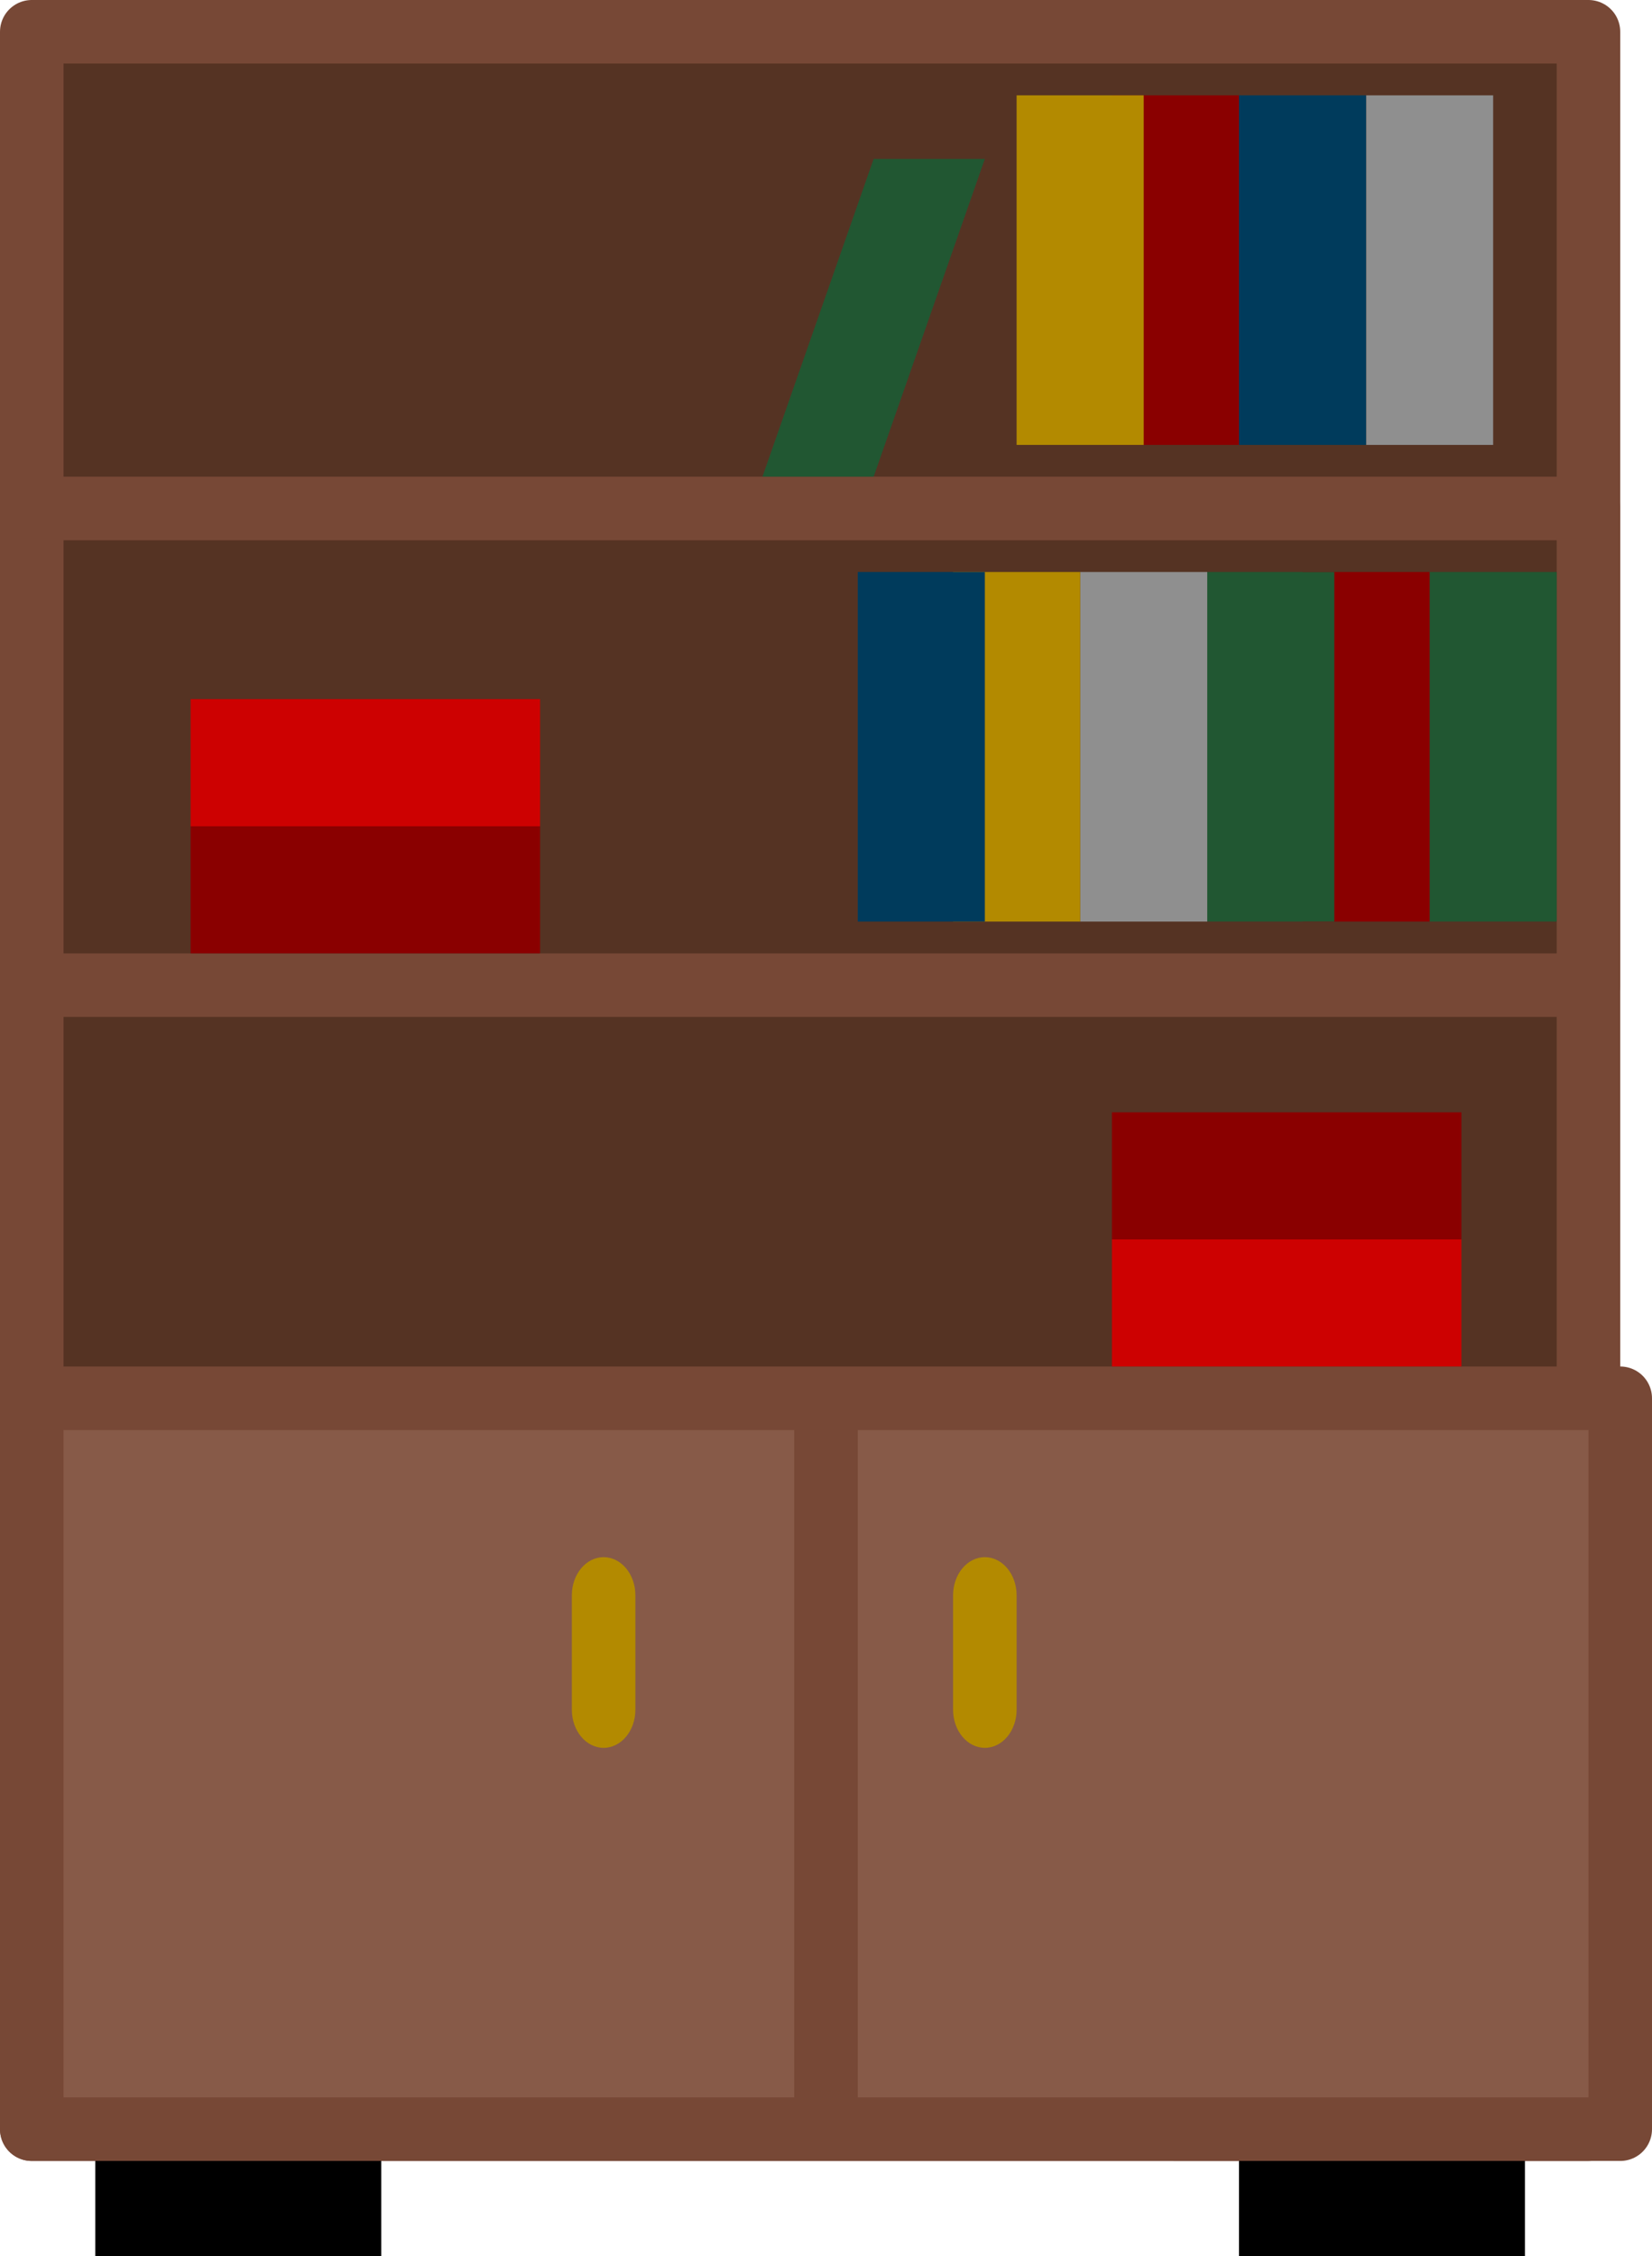 <svg xmlns="http://www.w3.org/2000/svg" width="52" height="71" viewBox="0 0 52 71">
    <g fill="none" fill-rule="nonzero">
        <path fill="#553323" stroke="#774836" stroke-linejoin="round" stroke-width="2" d="M1 1h49v66H1z"/>
        <path fill="#000" d="M3 67h9v4H3zM39 67h9v4h-9z"/>
        <path fill="#875A48" stroke="#774836" stroke-linejoin="round" stroke-width="2" d="M1 44h25v23H1zM26 44h25v23H26z"/>
        <path fill="#553323" stroke="#774836" stroke-linejoin="round" stroke-width="2" d="M1 16h49v15H1z"/>
        <path fill="#B38A00" d="M31 55c-.552 0-1-.536-1-1.2v-3.6c0-.664.448-1.2 1-1.2s1 .536 1 1.2v3.6c0 .664-.448 1.2-1 1.2zM19 55c-.552 0-1-.536-1-1.2v-3.6c0-.664.448-1.2 1-1.2s1 .536 1 1.2v3.6c0 .664-.448 1.2-1 1.2z"/>
        <path fill="#8F8F8F" d="M43 3h4v11h-4z"/>
        <path fill="#003B5C" d="M39 3h4v11h-4z"/>
        <path fill="#8A0000" d="M35 3h4v11h-4z"/>
        <path fill="#B38A00" d="M32 3h4v11h-4z"/>
        <path fill="#215732" d="M45 18h4v11h-4z"/>
        <path fill="#8A0000" d="M41 18h4v11h-4z"/>
        <path fill="#215732" d="M38 18h4v11h-4z"/>
        <path fill="#8F8F8F" d="M34 18h4v11h-4z"/>
        <path fill="#B38A00" d="M30 18h4v11h-4z"/>
        <path fill="#003B5C" d="M27 18h4v11h-4z"/>
        <path fill="#8A0000" d="M6 26h11v4H6z"/>
        <path fill="#CD0101" d="M6 22h11v4H6zM35 39h11v4H35z"/>
        <path fill="#8A0000" d="M35 35h11v4H35z"/>
        <path fill="#215732" d="M27.5 15H24l3.5-10H31z"/>
    </g>
</svg>
